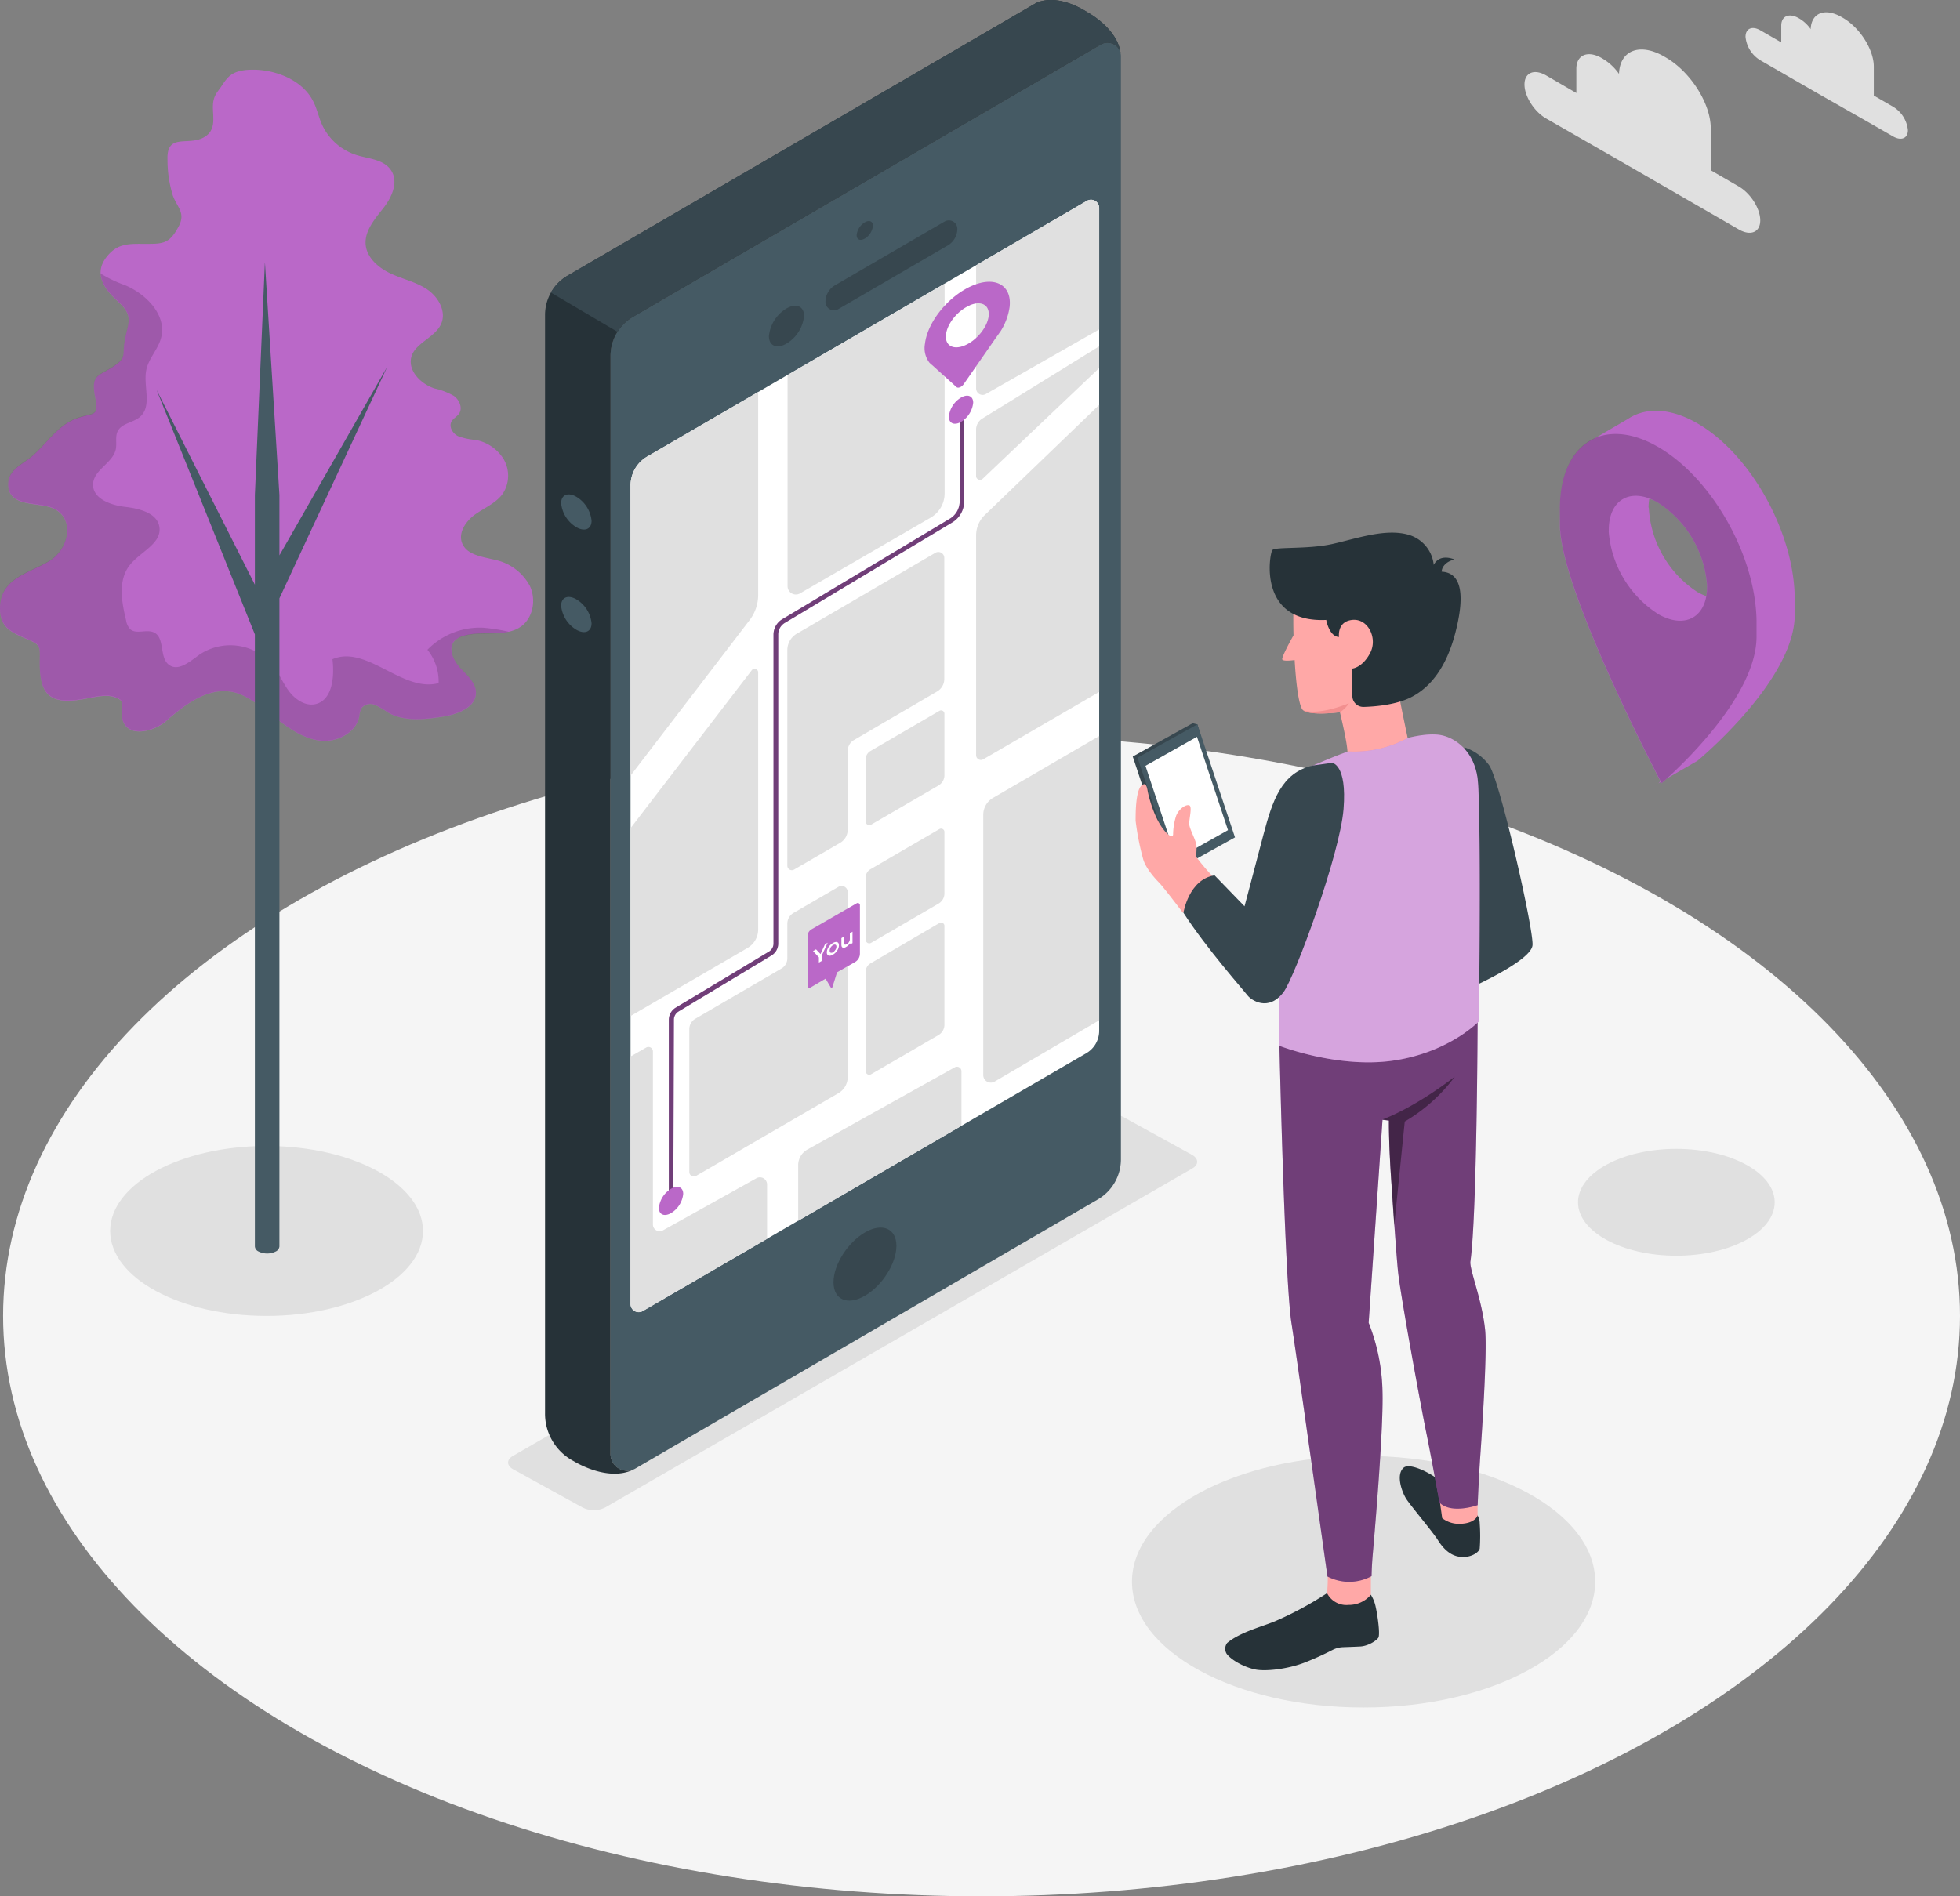 <svg xmlns="http://www.w3.org/2000/svg" viewBox="0 0 436.09 422.03"><rect x="0" y="0" width="436.09" height="422.03" fill="#808080" stroke="none"/><defs><style>.cls-1{fill:#f5f5f5;}.cls-2{fill:#e0e0e0;}.cls-3{fill:#ba68c8;}.cls-4{opacity:0.15;}.cls-4,.cls-6{isolation:isolate;}.cls-5{fill:#455a64;}.cls-6{opacity:0.2;}.cls-7{fill:#37474f;}.cls-13,.cls-8{fill:#fff;}.cls-9{fill:#263238;}.cls-10,.cls-13{opacity:0.4;}.cls-11{fill:#ffa8a7;}.cls-12{fill:#f28f8f;}</style></defs><title>address-img</title><g id="Floor"><ellipse class="cls-1" cx="218.39" cy="292.85" rx="217.7" ry="129.18"/></g><g id="Shadows"><path id="freepik--shadow--inject-54" class="cls-2" d="M295.21,308.32,164.56,383.79a5.59,5.59,0,0,1-5.07,0L144,375.25c-1.4-.81-1.4-2.12,0-2.92l130.69-75.48a5.59,5.59,0,0,1,5.07,0l15.5,8.54C296.61,306.25,296.61,307.51,295.21,308.32Z" transform="translate(-29.9 -48.3)"/><ellipse class="cls-2" cx="303.39" cy="352.01" rx="51.53" ry="28"/><ellipse class="cls-2" cx="372.98" cy="267.57" rx="21.88" ry="11.89"/><ellipse class="cls-2" cx="59.31" cy="273.95" rx="34.8" ry="18.91"/></g><g id="Clouds"><path class="cls-2" d="M373.89,65.08,380.63,69V63.62c0-3.11,2.54-4.18,5.65-2.39l.23.14a11.7,11.7,0,0,1,3.61,3.38c.17-5.23,4.58-7,10-3.9l.41.24c5.49,3.17,10,10.26,10,15.74v9.36l6.22,3.6c2.64,1.52,4.8,4.92,4.8,7.56s-2.16,3.54-4.8,2l-8.28-4.78h0l-16.23-9.37h0L373.89,74.66c-2.64-1.52-4.8-4.92-4.8-7.56S371.25,63.56,373.89,65.08Z" transform="translate(-29.9 -48.3)"/><path class="cls-2" d="M421.57,55.05l4.65,2.68V54c0-2.14,1.76-2.88,3.9-1.64l.16.09a8.13,8.13,0,0,1,2.49,2.34c.12-3.61,3.16-4.83,6.87-2.69l.28.16c3.79,2.19,6.89,7.07,6.89,10.86v6.45l4.29,2.48a6.88,6.88,0,0,1,3.3,5.22c0,1.82-1.48,2.44-3.3,1.39l-5.72-3.29h0L434.18,69h0l-12.61-7.28a6.86,6.86,0,0,1-3.3-5.21C418.27,54.63,419.75,54,421.57,55.05Z" transform="translate(-29.9 -48.3)"/></g><g id="Tree"><path class="cls-3" d="M78.75,202.16a9.74,9.74,0,0,1,5.23.94c3.14,1.52,5.74,3.94,8.53,6s6,4,9.46,4.09,7.25-2.06,7.88-5.49a4.87,4.87,0,0,1,.45-1.75,2.55,2.55,0,0,1,3-.77,16.73,16.73,0,0,1,2.87,1.66c3.53,2.08,8,1.61,12,1,3.37-.49,7.63-2,7.62-5.39,0-2.22-2-3.87-3.48-5.48s-2.78-4.2-1.38-5.93a4.12,4.12,0,0,1,2-1.2c4.22-1.37,9.39.46,13-2.18,2.64-2,3.26-6,1.87-8.93a11.38,11.38,0,0,0-7.6-5.79c-2.83-.72-6.43-1.05-7.49-3.78-.92-2.39.94-5,3-6.44s4.63-2.5,6.09-4.6a7.33,7.33,0,0,0,.2-7.56,9.26,9.26,0,0,0-6.35-4.36,14.17,14.17,0,0,1-3.86-.84c-1.18-.6-2.07-2.09-1.43-3.25.38-.7,1.19-1.06,1.65-1.71.89-1.25.12-3.11-1.14-4a15.56,15.56,0,0,0-4.31-1.65c-3.06-1-6-4-5.12-7.08s5.34-4.26,6.64-7.36c1.16-2.73-.67-5.93-3.13-7.6s-5.52-2.3-8.2-3.57-5.28-3.51-5.5-6.48,2-5.59,3.91-8,3.43-5.79,1.81-8.36-5-2.62-7.81-3.51a12.65,12.65,0,0,1-7.69-6.93c-.74-1.72-1.1-3.59-2-5.23-2.72-5.11-9.72-7.34-15.1-6.72-2.82.38-3.76,1.38-5.13,3.48-.79,1.23-1.6,1.85-1.88,3.54-.41,2.47.9,5.6-1.43,7.49-3.54,2.86-9-1-8.76,5.41a26.78,26.78,0,0,0,1.19,8c1,2.69,2.89,3.85,1.29,6.87-2.08,3.9-3.44,3.88-7.6,3.87-3,0-5.53-.17-7.74,2.12-3.89,4-1.58,7.65,1.87,10.75,3.93,3.52,1.85,5.07,1.34,9.63-.25,2.2.25,2.87-1.71,4.33-3.72,2.76-5.79,1.83-4.75,7.23,1,4.93-.52,3.24-4.79,5.08-3.79,1.63-6.29,5.71-9.36,8.25-2,1.64-5,2.9-5.16,5.77-.36,5.5,6.48,4.3,9.73,5.61,5.31,2.15,3.73,9.11-.42,11.72-4.39,2.75-10.79,3.78-11.14,10.07-.27,4.83,2.47,5.9,6.22,7.51,3,1.29,2.61,1.67,2.6,5.24,0,7.2,2.42,9.24,9.52,8.06,1.94-.32,4.91-1.14,6.85-.56,2.71.82,1.8,1.49,1.87,3.76.2,5.81,7,4.17,9.83,1.68C70.11,205.93,74.26,202.6,78.75,202.16Z" transform="translate(-29.9 -48.3)"/><path class="cls-4" d="M132.86,189.9c3.24-1.05,7-.23,10.24-1a39.84,39.84,0,0,0-5.74-.9A16.25,16.25,0,0,0,125,192.91a11.22,11.22,0,0,1,2.49,7.42c-8,2.18-16-8.6-23.62-5.32.47,3.89,0,9.12-3.77,10-2.23.5-4.47-1-5.85-2.81s-2.23-4-3.62-5.82A12.32,12.32,0,0,0,74.27,194c-2.08,1.51-4.68,3.79-6.75,2.28-2.23-1.61-.87-6-3.33-7.21-1.64-.82-3.93.47-5.3-.73a3.69,3.69,0,0,1-.94-2c-1-4.11-1.82-8.86.77-12.2,2.3-3,7.17-4.8,6.65-8.52-.45-3.18-4.49-4.15-7.69-4.52s-7.23-1.87-7.07-5.08,4.43-4.67,5.06-7.76c.26-1.32-.18-2.79.42-4,.91-1.81,3.51-1.88,5-3.22,2.73-2.42.61-6.94,1.38-10.5.55-2.52,2.59-4.5,3.26-7,1.36-5-3.17-9.7-7.9-11.73a29.14,29.14,0,0,1-5.36-2.52l-.17-.13c.11,2.25,1.78,4.34,3.88,6.22,3.93,3.52,1.85,5.07,1.34,9.63-.25,2.2.25,2.87-1.71,4.33-3.72,2.76-5.79,1.83-4.75,7.23,1,4.93-.52,3.24-4.79,5.08-3.79,1.63-6.29,5.71-9.36,8.25-2,1.64-5,2.9-5.16,5.77-.36,5.5,6.48,4.3,9.73,5.61,5.31,2.15,3.73,9.11-.42,11.72-4.39,2.75-10.79,3.78-11.14,10.07-.27,4.83,2.47,5.9,6.22,7.51,3,1.29,2.61,1.67,2.6,5.24,0,7.2,2.42,9.24,9.52,8.06,1.94-.32,4.91-1.14,6.85-.56,2.71.82,1.8,1.49,1.87,3.76.2,5.81,7,4.17,9.83,1.68,3.3-2.86,7.45-6.19,11.93-6.63a9.74,9.74,0,0,1,5.23.94c3.14,1.52,5.74,3.94,8.53,6s6,4,9.46,4.09,7.25-2.06,7.88-5.49a4.87,4.87,0,0,1,.45-1.75,2.55,2.55,0,0,1,3-.77,16.73,16.73,0,0,1,2.87,1.66c3.53,2.08,8,1.61,12,1,3.37-.49,7.63-2,7.62-5.39,0-2.22-2-3.87-3.48-5.48s-2.78-4.2-1.38-5.93A4.16,4.16,0,0,1,132.86,189.9Z" transform="translate(-29.9 -48.3)"/><path class="cls-5" d="M64.75,135.09l21.86,43.34V158.49l2.23-51.83,3.23,51.83V171.9l24-42-24,51.56V325.7a1.38,1.38,0,0,1-.8,1.11,4.3,4.3,0,0,1-3.86,0,1.34,1.34,0,0,1-.8-1.11V189.49Z" transform="translate(-29.9 -48.3)"/></g><g id="Locator"><path class="cls-3" d="M407.56,142.52c-6-3.47-11.5-3.6-15.43-1L384.48,146c-4.72,2.22-7.65,7.87-7.51,16.1v3.35c.23,13.81,19.92,52,22.36,56.71l-.44.47.53-.3.16.3s.47-.4,1.27-1.13l6.71-3.87s21.66-17.85,21.66-32.52v-3.35C429.22,167,419.52,149.43,407.56,142.52Zm-9,17.51a24,24,0,0,1,11.14,18.59,13.27,13.27,0,0,1-.17,2.34,11.84,11.84,0,0,1-2-.92,23.9,23.9,0,0,1-10.78-18.76h-.06a12.66,12.66,0,0,1,.17-2A14.17,14.17,0,0,1,398.55,160Z" transform="translate(-29.9 -48.3)"/><path class="cls-6" d="M377,165.4c.25,14.73,22.61,57.18,22.61,57.18S421,204.42,420.72,189.7v-3.35c-.25-14.73-10.24-32.11-22.32-38.82s-21.68-.22-21.43,14.52Zm10.85,1.07c-.11-6.86,4.7-9.79,10.73-6.44a24,24,0,0,1,11.14,18.59c.12,6.86-4.69,9.79-10.73,6.44A24,24,0,0,1,387.82,166.47Z" transform="translate(-29.9 -48.3)"/></g><g id="Device"><path class="cls-5" d="M274.83,58.22l-104.1,60.6a10.07,10.07,0,0,0-5,8.71V371.91a3.7,3.7,0,0,0,5.57,3.2l102.87-59.88a10.32,10.32,0,0,0,5.13-8.93V60.79A3,3,0,0,0,274.83,58.22Z" transform="translate(-29.9 -48.3)"/><path class="cls-7" d="M279.29,60.78v.33c0-.19,0-.38,0-.57A1,1,0,0,1,279.29,60.78Z" transform="translate(-29.9 -48.3)"/><path class="cls-8" d="M271.72,93,173.91,149.9a7.49,7.49,0,0,0-3.72,6.47V338.51a1.81,1.81,0,0,0,2.73,1.56l98.66-57.37a5.76,5.76,0,0,0,2.88-5V94.61A1.82,1.82,0,0,0,271.72,93Z" transform="translate(-29.9 -48.3)"/><path class="cls-7" d="M171.28,375.11a2.77,2.77,0,0,1-.49.24C171,375.27,171.12,375.21,171.28,375.11Z" transform="translate(-29.9 -48.3)"/><path class="cls-9" d="M279.23,60.15a3,3,0,0,0-4.4-1.93l-104.09,60.6a10.13,10.13,0,0,0-5,8.7V371.91a3.72,3.72,0,0,0,5.07,3.45c-5.77,2.84-13.25-1.87-13.25-1.87a11.92,11.92,0,0,1-6.39-10.74V118.37a10.12,10.12,0,0,1,5-8.71L260.26,49.07s4.25-2.69,11.66,2C271.92,51.07,278.53,54.6,279.23,60.15Z" transform="translate(-29.9 -48.3)"/><path class="cls-7" d="M279.23,60.15a3,3,0,0,0-4.4-1.93l-104.09,60.6a9.92,9.92,0,0,0-3.45,3.33l-14.83-8.74a10.05,10.05,0,0,1,3.69-3.75L260.26,49.07s4.25-2.69,11.66,2C271.92,51.07,278.53,54.6,279.23,60.15Z" transform="translate(-29.9 -48.3)"/><path class="cls-7" d="M208.8,118.61a8.08,8.08,0,0,1-3.91,6.16c-2.16,1.25-3.91.51-3.91-1.65a8.12,8.12,0,0,1,3.91-6.17C207.05,115.71,208.8,116.45,208.8,118.61Z" transform="translate(-29.9 -48.3)"/><path class="cls-7" d="M229.35,325.57c0,3.89-3.15,8.85-7,11.1s-7,.91-7-3,3.15-8.85,7-11.09S229.35,321.69,229.35,325.57Z" transform="translate(-29.9 -48.3)"/><path class="cls-5" d="M154.75,160.29a7,7,0,0,0,3.38,5.34c1.87,1.08,3.39.44,3.39-1.43a7,7,0,0,0-3.39-5.34C156.26,157.78,154.75,158.42,154.75,160.29Z" transform="translate(-29.9 -48.3)"/><path class="cls-5" d="M154.75,183.11a7,7,0,0,0,3.38,5.34c1.87,1.08,3.39.44,3.39-1.43a7,7,0,0,0-3.39-5.34C156.26,180.6,154.75,181.24,154.75,183.11Z" transform="translate(-29.9 -48.3)"/><path class="cls-7" d="M224.12,98.54a3.75,3.75,0,0,1-1.81,2.86c-1,.58-1.81.24-1.81-.76a3.77,3.77,0,0,1,1.81-2.86C223.31,97.2,224.12,97.54,224.12,98.54Z" transform="translate(-29.9 -48.3)"/><path class="cls-7" d="M216.4,117.11l24.38-14.19a4.28,4.28,0,0,0,2.12-3.69h0a1.88,1.88,0,0,0-2.83-1.63l-24.39,14.19a4.28,4.28,0,0,0-2.12,3.69h0A1.89,1.89,0,0,0,216.4,117.11Z" transform="translate(-29.9 -48.3)"/><path class="cls-2" d="M198.59,135.55V180.7a9.19,9.19,0,0,1-1.91,5.62L170.2,220.91V156.37a7.46,7.46,0,0,1,3.71-6.47Z" transform="translate(-29.9 -48.3)"/><path class="cls-2" d="M207.87,180.38,237,163.48a6.2,6.2,0,0,0,3.07-5.35V111.46l-34.94,20.32v47A1.85,1.85,0,0,0,207.87,180.38Z" transform="translate(-29.9 -48.3)"/><path class="cls-2" d="M240,172.48v26.93a3.23,3.23,0,0,1-1.6,2.78L219.9,213a2.82,2.82,0,0,0-1.39,2.43v17.52a3.41,3.41,0,0,1-1.69,2.93l-10.21,5.93a1,1,0,0,1-1.53-.89V193a4.24,4.24,0,0,1,2.12-3.68L238,171.34A1.32,1.32,0,0,1,240,172.48Z" transform="translate(-29.9 -48.3)"/><path class="cls-2" d="M223.55,215.45l15.37-8.95a.74.74,0,0,1,1.11.64v13.68a2.65,2.65,0,0,1-1.32,2.29l-15,8.73a.8.8,0,0,1-1.19-.69V217.28A2.12,2.12,0,0,1,223.55,215.45Z" transform="translate(-29.9 -48.3)"/><path class="cls-2" d="M223.55,241.76l15.37-8.95a.74.74,0,0,1,1.11.63v13.68a2.63,2.63,0,0,1-1.32,2.29l-15,8.73a.79.79,0,0,1-1.19-.69V243.59A2.11,2.11,0,0,1,223.55,241.76Z" transform="translate(-29.9 -48.3)"/><path class="cls-2" d="M223.55,262.72l15.37-9a.74.74,0,0,1,1.11.64v22a2.65,2.65,0,0,1-1.32,2.29l-15,8.73a.79.79,0,0,1-1.19-.69V264.55A2.12,2.12,0,0,1,223.55,262.72Z" transform="translate(-29.9 -48.3)"/><path class="cls-2" d="M243.82,286.72v12.13L207.49,320V307.62a4,4,0,0,1,2-3.46l32.81-18.31A1,1,0,0,1,243.82,286.72Z" transform="translate(-29.9 -48.3)"/><path class="cls-2" d="M198.59,197.88v57.29a4.75,4.75,0,0,1-2.37,4.1l-26,15.13V232.58l27-35.19A.8.8,0,0,1,198.59,197.88Z" transform="translate(-29.9 -48.3)"/><path class="cls-2" d="M274.47,94.61v27L249.24,136a1.44,1.44,0,0,1-2.16-1.25V107.35L271.72,93A1.83,1.83,0,0,1,274.47,94.61Z" transform="translate(-29.9 -48.3)"/><path class="cls-2" d="M274.47,138.41v63.88l-25.8,15a1.06,1.06,0,0,1-1.59-.91V167.45a6.29,6.29,0,0,1,1.94-4.54Z" transform="translate(-29.9 -48.3)"/><path class="cls-2" d="M274.46,125.38l-26,16.07a2.92,2.92,0,0,0-1.39,2.49v10.28a.87.87,0,0,0,1.48.63l25.91-24.63Z" transform="translate(-29.9 -48.3)"/><path class="cls-2" d="M218.51,246.85V288a4.15,4.15,0,0,1-2.07,3.59L184.77,310a1,1,0,0,1-1.5-.87V277.34a2.68,2.68,0,0,1,1.32-2.31l19.16-11.17a2.66,2.66,0,0,0,1.33-2.31v-7.68a2.76,2.76,0,0,1,1.37-2.39l10-5.81A1.36,1.36,0,0,1,218.51,246.85Z" transform="translate(-29.9 -48.3)"/><path class="cls-2" d="M200.57,311.87V324l-27.66,16.08a1.81,1.81,0,0,1-2.71-1.58V283.42l3.49-2a1,1,0,0,1,1.48.86v38.53a1.5,1.5,0,0,0,2.23,1.31l20.8-11.6A1.59,1.59,0,0,1,200.57,311.87Z" transform="translate(-29.9 -48.3)"/><path class="cls-2" d="M274.47,212.11v63.25L251.21,289a1.68,1.68,0,0,1-2.54-1.45V229.64a4.38,4.38,0,0,1,2.16-3.76Z" transform="translate(-29.9 -48.3)"/><path class="cls-3" d="M179.71,315.87h-1V275.26a3.18,3.18,0,0,1,1.51-2.69L201,260.07a2.09,2.09,0,0,0,1-1.76V189.53a4,4,0,0,1,2-3.45l37.26-22.36a4.47,4.47,0,0,0,2.16-3.81V139.48h1v20.43a5.46,5.46,0,0,1-2.65,4.66l-37.25,22.36a3,3,0,0,0-1.47,2.6v68.78a3.09,3.09,0,0,1-1.48,2.62l-20.73,12.5a2.13,2.13,0,0,0-1,1.83Z" transform="translate(-29.9 -48.3)"/><path class="cls-10" d="M179.71,315.87h-1V275.26a3.18,3.18,0,0,1,1.51-2.69L201,260.07a2.09,2.09,0,0,0,1-1.76V189.53a4,4,0,0,1,2-3.45l37.26-22.36a4.47,4.47,0,0,0,2.16-3.81V139.48h1v20.43a5.46,5.46,0,0,1-2.65,4.66l-37.25,22.36a3,3,0,0,0-1.47,2.6v68.78a3.09,3.09,0,0,1-1.48,2.62l-20.73,12.5a2.13,2.13,0,0,0-1,1.83Z" transform="translate(-29.9 -48.3)"/><path class="cls-3" d="M181.91,314a5.62,5.62,0,0,1-2.7,4.27c-1.5.86-2.71.35-2.71-1.15a5.59,5.59,0,0,1,2.71-4.26C180.7,312,181.91,312.51,181.91,314Z" transform="translate(-29.9 -48.3)"/><path class="cls-3" d="M246.43,137.92a5.64,5.64,0,0,1-2.7,4.27c-1.5.86-2.71.35-2.71-1.15a5.59,5.59,0,0,1,2.71-4.26C245.22,135.92,246.43,136.43,246.43,137.92Z" transform="translate(-29.9 -48.3)"/><path class="cls-3" d="M252.37,122.26h0a13.69,13.69,0,0,0,2.16-5.61c.57-4.87-3.19-7-8.38-4.74s-9.88,8-10.45,12.89a5.32,5.32,0,0,0,1,4.22h0l.06.05a3.3,3.3,0,0,0,.52.47l5.44,4.91c.36.32,1.17,0,1.64-.71l7.17-10.33c.29-.38.56-.76.81-1.15Zm-6.73-6c2.62-1.14,4.51-.07,4.23,2.39s-2.64,5.37-5.26,6.5-4.51.07-4.23-2.39S243,117.41,245.64,116.28Z" transform="translate(-29.9 -48.3)"/><path class="cls-3" d="M220.47,249.36l-10,5.76a1.76,1.76,0,0,0-.89,1.54v11.08a.41.41,0,0,0,.61.36l3.4-2,1.18,2a.17.17,0,0,0,.3,0l1.08-3.42,4-2.28a2.18,2.18,0,0,0,1.08-1.87V249.78A.48.48,0,0,0,220.47,249.36Z" transform="translate(-29.9 -48.3)"/><path class="cls-8" d="M212.72,261v1.17l-.62.35v-1.16l-1.3-1.4.66-.38,1,1.05,1-2.18.6-.35Z" transform="translate(-29.9 -48.3)"/><path class="cls-8" d="M214.52,261a.56.56,0,0,1-.48-.18.81.81,0,0,1-.17-.57,1.82,1.82,0,0,1,.17-.77,2.6,2.6,0,0,1,.48-.74,3,3,0,0,1,.69-.56,1.58,1.58,0,0,1,.7-.24.65.65,0,0,1,.48.18.86.86,0,0,1,.17.57,2,2,0,0,1-.17.77,2.87,2.87,0,0,1-1.18,1.31A1.37,1.37,0,0,1,214.52,261Zm1.23-1.27A1.27,1.27,0,0,0,216,259q0-.36-.21-.45a.59.59,0,0,0-.54.09,1.52,1.52,0,0,0-.54.53,1.32,1.32,0,0,0-.21.69c0,.24.07.39.21.46a.6.6,0,0,0,.54-.1A1.44,1.44,0,0,0,215.75,259.7Z" transform="translate(-29.9 -48.3)"/><path class="cls-8" d="M219.58,255.66v2.53l-.56.32v-.32a2.67,2.67,0,0,1-.36.47,1.93,1.93,0,0,1-.46.35.94.94,0,0,1-.8.18c-.19-.07-.29-.3-.29-.66v-1.45l.59-.34v1.36c0,.23.05.37.16.42s.25,0,.44-.08a1.38,1.38,0,0,0,.5-.49,1.3,1.3,0,0,0,.19-.67V256Z" transform="translate(-29.9 -48.3)"/></g><g id="Character"><path class="cls-9" d="M358.66,385.58a3.54,3.54,0,0,1,.47,1.76,38.67,38.67,0,0,1,0,5.6c-.17.86-2,2.11-4.33,1.85s-3.89-2-5-3.77-6.14-7.74-7.05-9.19-2.33-5.3-.56-6.88c1.49-1.33,7.07,1.71,8.56,3.39S358.66,385.58,358.66,385.58Z" transform="translate(-29.9 -48.3)"/><path class="cls-9" d="M334.91,403.22A8.2,8.2,0,0,1,336,406c.36,1.61.94,5.47.64,6.63-.15.56-2.15,2-4.12,2.1-1.17.06-2.58.11-3.72.15a5.53,5.53,0,0,0-2.42.62,65.77,65.77,0,0,1-6.29,2.84c-3.74,1.43-8.65,2-11,1.49s-5.14-2-6.26-3.46a2.16,2.16,0,0,1,.11-2.43c2.89-2.41,7.69-3.6,10.66-4.83a77,77,0,0,0,11.57-6.25C325.9,402.3,334.91,403.22,334.91,403.22Z" transform="translate(-29.9 -48.3)"/><path class="cls-11" d="M334.91,397.73v5.49a6.37,6.37,0,0,1-4.94,2.26,4.83,4.83,0,0,1-4.8-2.6,44,44,0,0,0,.13-5.15Z" transform="translate(-29.9 -48.3)"/><path class="cls-11" d="M358.66,382.27v3.31s-.49,1.74-3.81,1.85a6.1,6.1,0,0,1-4.07-1.26l-.69-4.87Z" transform="translate(-29.9 -48.3)"/><path class="cls-3" d="M314.56,280.81s1.17,52.4,2.69,62c1.05,6.57,8,56.34,8,56.34a10.41,10.41,0,0,0,9.82-.08s0-1.75.24-4.6,2.41-27.16,2.19-36.3a43.8,43.8,0,0,0-3.08-15.48l3.08-45.18,1.43.18s-.07,4.82.53,13.38c0,0,1.14,17.25,1.54,20.64.76,6.32,5,29.33,6.24,35.43,1.12,5.47,2.94,15.57,2.94,15.57,2.67,2.66,8.49.56,8.49.56s.29-6.86.59-11.05,1.58-23,1.07-27.94c-.71-6.88-3.52-13.5-3.27-15.25,1.46-10.13,1.6-53.25,1.6-53.25Z" transform="translate(-29.9 -48.3)"/><path class="cls-10" d="M314.56,280.81s1.17,52.4,2.69,62c1.05,6.57,8,56.34,8,56.34a10.41,10.41,0,0,0,9.82-.08s0-1.75.24-4.6,2.41-27.16,2.19-36.3a43.8,43.8,0,0,0-3.08-15.48l3.08-45.18,1.43.18s-.07,4.82.53,13.38c0,0,1.14,17.25,1.54,20.64.76,6.32,5,29.33,6.24,35.43,1.12,5.47,2.94,15.57,2.94,15.57,2.67,2.66,8.49.56,8.49.56s.29-6.86.59-11.05,1.58-23,1.07-27.94c-.71-6.88-3.52-13.5-3.27-15.25,1.46-10.13,1.6-53.25,1.6-53.25Z" transform="translate(-29.9 -48.3)"/><path class="cls-10" d="M337.5,297.46l1.43.19s-.08,5.12.56,14.22c0,0,.28,4.34.62,9.2l2.34-23.17a37.5,37.5,0,0,0,11.15-10c-9.5,7.28-16.1,9.53-16.1,9.53Z" transform="translate(-29.9 -48.3)"/><path class="cls-7" d="M361.23,218.62a11.06,11.06,0,0,0-5.52-4l1.76,53.33s13-5.8,13.4-9.24C371.26,255.63,363.64,222,361.23,218.62Z" transform="translate(-29.9 -48.3)"/><path class="cls-11" d="M317.7,189.7c-.06-2.21-.06-5,0-6.06.26-3.95,1.44-5.52,1.44-5.52,4.83-6.31,22.53-4.89,23.79-1.34s3.72,22.93-1.74,26.39c.56,3,2.13,10.42,2.13,10.42-4.41,4-13.65,2.73-13.65,2.73.27-1.35-1-6.76-1.64-9.51-3.78.45-7.07.4-8.14-.4h0a1.11,1.11,0,0,1-.22-.21c-.82-1.17-1.4-5.62-1.72-11-1,.13-2.55.26-2.75-.13S316.77,191.34,317.7,189.7Z" transform="translate(-29.9 -48.3)"/><path class="cls-9" d="M327.82,190.06s-.5-3.47,3-3.8,5.64,4.12,3.93,7.37-3.93,3.46-3.93,3.46a30.91,30.91,0,0,0,0,6.46,2.45,2.45,0,0,0,2.52,2.08c2.5-.07,7-.44,10.32-2.06,4.85-2.37,8.16-7.28,10-14.26s2.13-13.54-3-13.78c0,0-.05-1.95,2.83-2.72,0,0-3.21-1.47-4.59,1.21a7.82,7.82,0,0,0-5.48-6.67c-5.12-1.53-11.47.75-17,2s-12.8.59-13.43,1.38-3.34,16.26,12,15.54C324.94,186.24,325.65,190,327.82,190.06Z" transform="translate(-29.9 -48.3)"/><path class="cls-12" d="M319.89,206.41c1.07.8,4.36.85,8.14.4a6.4,6.4,0,0,0,2-2C329.75,204.91,323.72,207.52,319.89,206.41Z" transform="translate(-29.9 -48.3)"/><path class="cls-3" d="M314.44,244.29V281s13.1,5.16,25.52,3.33,19-8.74,19-8.74.55-48.42-.34-54.3-4.86-8.67-7.9-9.34-7.59.59-7.59.59a24.91,24.91,0,0,1-13.23,3c-3.49,1.16-7.31,3-10.5,4.2C310.31,223.29,314.44,244.29,314.44,244.29Z" transform="translate(-29.9 -48.3)"/><path class="cls-13" d="M314.44,244.29V281s13.1,5.16,25.52,3.33,19-8.74,19-8.74.55-48.42-.34-54.3-4.86-8.67-7.9-9.34-7.59.59-7.59.59a24.91,24.91,0,0,1-13.23,3c-3.49,1.16-7.31,3-10.5,4.2C310.31,223.29,314.44,244.29,314.44,244.29Z" transform="translate(-29.9 -48.3)"/><polygon class="cls-7" points="260.4 193.52 252.03 168.37 265.35 160.96 266.41 161.21 273.71 186.11 260.4 193.52"/><polygon class="cls-5" points="261.46 193.77 253.09 168.62 266.41 161.21 274.78 186.36 261.46 193.77"/><polygon class="cls-8" points="261.75 191.2 254.86 170.44 266.32 163.98 273.22 184.75 261.75 191.2"/><path class="cls-11" d="M284.28,222.88s.64-.5.94,1.29,2,8.11,5,10.14c0,0,.67.28.69-.32a14.13,14.13,0,0,1,.67-4.11c.6-1.56,2.18-2.62,2.92-2.35s-.07,3.12,0,4.21,1.54,3.61,1.61,4.78-.12,2,0,2.55a44.78,44.78,0,0,0,3.49,4.13l-6.51,8.24s-4.23-5.62-5.32-6.73-3-3.29-3.54-5.27a58.42,58.42,0,0,1-1.66-8.49C282.57,229.24,282.55,223.42,284.28,222.88Z" transform="translate(-29.9 -48.3)"/><path class="cls-7" d="M322,218.67l4.26-.59s3.37.19,2.57,10.29-10.85,37.42-13.36,40.74c-3.37,4.46-7.23,1.75-8,.72s-9.16-10.47-14.26-18.39c0,0,1.19-7.47,6.93-8.32L306.8,250s2.06-7.71,4.22-16C313,226.56,315,220.25,322,218.67Z" transform="translate(-29.9 -48.3)"/></g></svg>